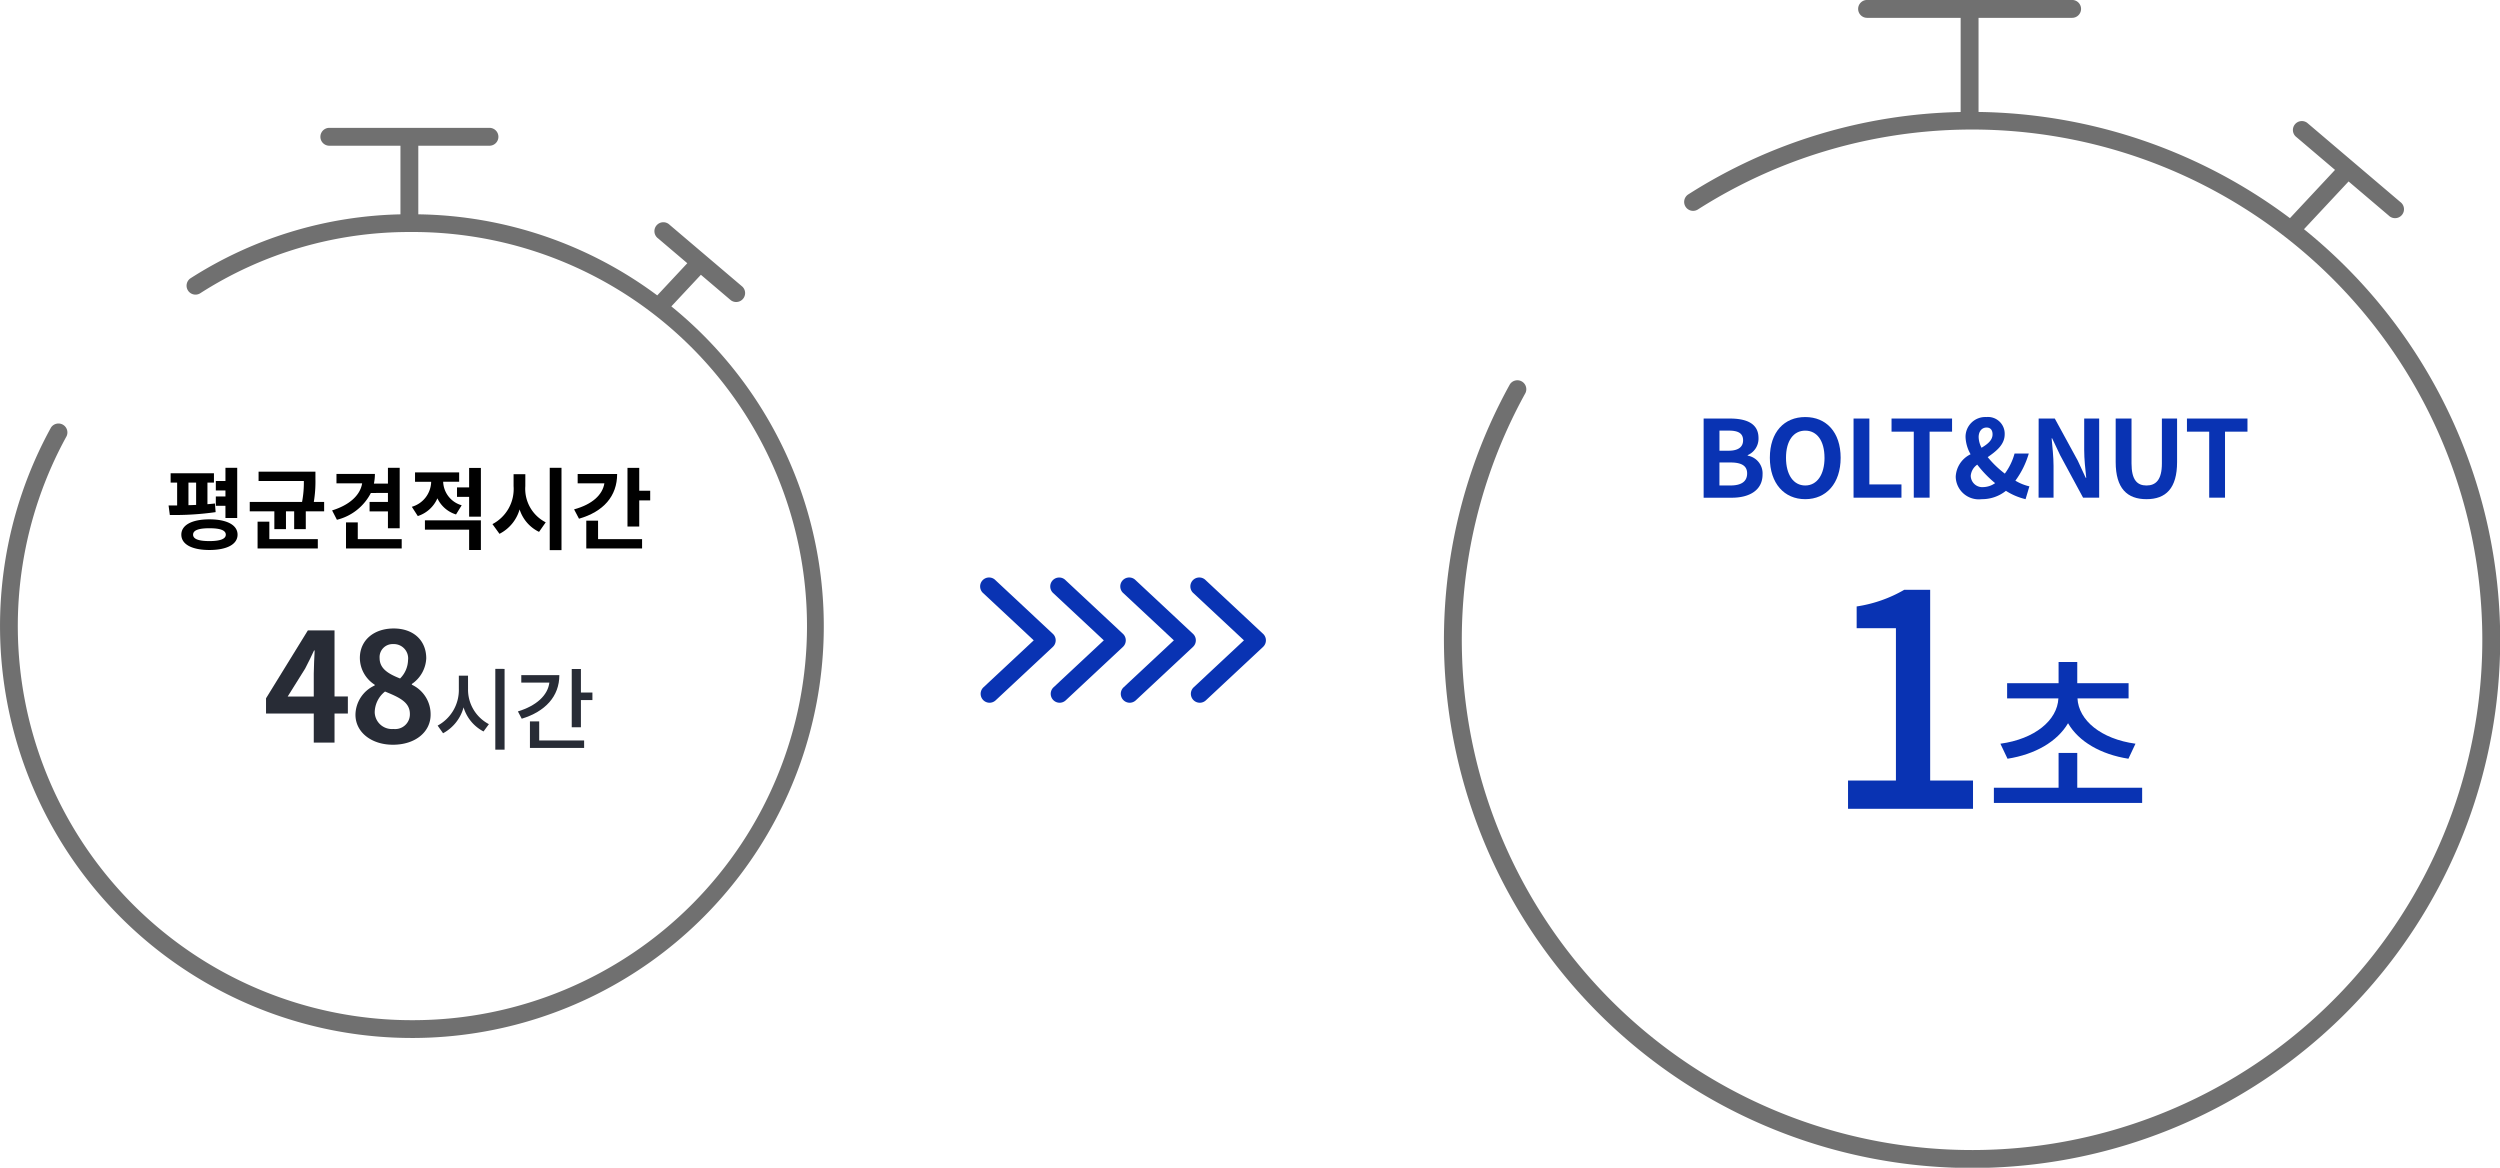 <svg xmlns="http://www.w3.org/2000/svg" width="279.763" height="130.676" viewBox="0 0 279.763 130.676">
    <defs>
        <style>
            .cls-2{fill:#0933b3}.cls-3{isolation:isolate}.cls-4{fill:#707070}.cls-5{fill:#282c36}
        </style>
    </defs>
    <g id="그룹_1370" transform="translate(-156.006 -567.682)">
        <path id="패스_1031" d="M266.982 646.466a1 1 0 0 1-.681-1.726l5.628-5.258-5.628-5.257a1 1 0 1 1 1.362-1.458l6.408 5.987a1 1 0 0 1 0 1.458l-6.408 5.987a1 1 0 0 1-.681.267z" class="cls-2" transform="translate(-.243 -.143)"/>
        <path id="패스_1032" d="M274.841 646.466a1 1 0 0 1-.681-1.726l5.628-5.258-5.628-5.257a1 1 0 1 1 1.363-1.458l6.408 5.987a1 1 0 0 1 0 1.458l-6.408 5.987a1 1 0 0 1-.682.267z" class="cls-2" transform="translate(-.26 -.143)"/>
        <path id="패스_1033" d="M282.7 646.466a1 1 0 0 1-.681-1.726l5.627-5.258-5.627-5.257a1 1 0 1 1 1.362-1.458l6.408 5.987a1 1 0 0 1 0 1.458l-6.408 5.987a1 1 0 0 1-.681.267z" class="cls-2" transform="translate(-.278 -.143)"/>
        <path id="패스_1034" d="M290.56 646.466a1 1 0 0 1-.682-1.726l5.628-5.258-5.628-5.257a1 1 0 1 1 1.362-1.458l6.408 5.987a1 1 0 0 1 0 1.458l-6.408 5.988a.993.993 0 0 1-.68.266z" class="cls-2" transform="translate(-.295 -.143)"/>
        <g id="그룹_1033" class="cls-3" transform="translate(362.81 633.684)">
            <path id="패스_1035" d="M363.268 655.174h5.36v-17.05h-4.394v-2.431a15.052 15.052 0 0 0 5.326-1.864h2.9v21.344h4.794v3.163h-13.986z" class="cls-2" transform="translate(-363.268 -633.83)"/>
        </g>
        <g id="그룹_1034" class="cls-3" transform="translate(379.132 641.762)">
            <path id="패스_1036" d="M396.217 656v1.7h-16.591V656h7.24v-3.894h2.09V656zm-15.862-4.928c3.853-.528 6.369-2.618 6.491-5.071h-5.739v-1.7h5.759v-2.373h2.09v2.372h5.744v1.7h-5.719c.121 2.453 2.637 4.543 6.491 5.071l-.791 1.682c-3.082-.486-5.557-1.906-6.755-3.975-1.216 2.069-3.691 3.489-6.773 3.975z" class="cls-2" transform="translate(-379.626 -641.926)"/>
        </g>
        <g id="그룹_1035" class="cls-3" transform="translate(346.652 614.351)">
            <path id="패스_1037" d="M347.074 614.622h2.932c1.819 0 3.208.526 3.208 2.178a2.01 2.01 0 0 1-1.209 1.915v.059a2.015 2.015 0 0 1 1.663 2.1c0 1.783-1.484 2.608-3.434 2.608h-3.16zm2.8 3.6c1.125 0 1.615-.455 1.615-1.161 0-.777-.526-1.088-1.59-1.088h-1.054v2.249zm.2 3.889c1.208 0 1.867-.431 1.867-1.353 0-.861-.646-1.22-1.867-1.22h-1.232v2.573z" class="cls-2" transform="translate(-347.074 -614.454)"/>
            <path id="패스_1038" d="M354.5 619.013c0-2.884 1.615-4.559 3.961-4.559s3.961 1.688 3.961 4.559-1.616 4.632-3.961 4.632-3.961-1.759-3.961-4.632zm6.115 0c0-1.9-.838-3.038-2.154-3.038s-2.154 1.135-2.154 3.038.838 3.1 2.154 3.1 2.157-1.213 2.157-3.1z" class="cls-2" transform="translate(-347.09 -614.454)"/>
            <path id="패스_1039" d="M363.887 614.622h1.77v7.372h3.591v1.484h-5.361z" class="cls-2" transform="translate(-347.111 -614.454)"/>
            <path id="패스_1040" d="M370.636 616.094h-2.488v-1.472h6.773v1.472h-2.513v7.384h-1.771z" class="cls-2" transform="translate(-347.121 -614.454)"/>
            <path id="패스_1041" d="M383.162 623.645a7.159 7.159 0 0 1-2.2-.934 4.278 4.278 0 0 1-2.717.934 2.583 2.583 0 0 1-2.9-2.513 2.936 2.936 0 0 1 1.663-2.512 4.19 4.19 0 0 1-.563-1.915 2.208 2.208 0 0 1 2.323-2.25 1.872 1.872 0 0 1 2.057 1.927c0 1.173-.957 1.9-1.9 2.56a11.24 11.24 0 0 0 1.915 1.844 6.705 6.705 0 0 0 1.09-2.25h1.591a9.705 9.705 0 0 1-1.5 3.039 5.38 5.38 0 0 0 1.568.635zm-4.7-1.352a2.4 2.4 0 0 0 1.293-.443 12.528 12.528 0 0 1-2-2.07 1.7 1.7 0 0 0-.729 1.244 1.294 1.294 0 0 0 1.432 1.269zm-.227-4.4c.694-.418 1.232-.849 1.232-1.5 0-.443-.2-.765-.67-.765-.515 0-.886.418-.886 1.076a2.744 2.744 0 0 0 .321 1.184z" class="cls-2" transform="translate(-347.136 -614.454)"/>
            <path id="패스_1042" d="M384.647 614.622h1.806l2.573 4.715.886 1.915h.06c-.1-.922-.228-2.1-.228-3.1v-3.53h1.675v8.855h-1.8l-2.56-4.739-.9-1.9h-.06c.084.957.215 2.07.215 3.087v3.554h-1.674z" class="cls-2" transform="translate(-347.157 -614.454)"/>
            <path id="패스_1043" d="M393.286 619.492v-4.87h1.772v5.026c0 1.843.635 2.466 1.674 2.466s1.724-.623 1.724-2.466v-5.026h1.7v4.87c0 2.945-1.257 4.153-3.423 4.153s-3.447-1.208-3.447-4.153z" class="cls-2" transform="translate(-347.176 -614.454)"/>
            <path id="패스_1044" d="M403.768 616.094h-2.489v-1.472h6.773v1.472h-2.513v7.384h-1.77z" class="cls-2" transform="translate(-347.194 -614.454)"/>
        </g>
        <path id="패스_1045" d="M426.909 607.558a58.851 58.851 0 0 0-12.717-14.228l4.991-5.343 4.5 3.823a1 1 0 1 0 1.292-1.52l-10.426-8.863a1 1 0 0 0-1.292 1.521l4.408 3.747-5.044 5.4a59.432 59.432 0 0 0-34.848-11.885v-10.532h10.472a1 1 0 0 0 0-2H365.3a1 1 0 0 0 0 2h10.471v10.539a58.721 58.721 0 0 0-30.449 9.2 1 1 0 1 0 1.078 1.683 57.1 57.1 0 1 1-19.327 20.557 1 1 0 0 0-1.746-.965 59.1 59.1 0 1 0 101.585-3.13z" class="cls-4" transform="translate(-.358)"/>
        <g id="그룹_1036" class="cls-3" transform="translate(185.776 638.012)">
            <path id="패스_1046" d="M195 647.683h-1.493v3.257h-2.323v-3.257h-5.343v-1.7l4.682-7.6h2.984v7.395H195zm-3.816-1.9v-2.561c0-.728.068-1.866.1-2.594h-.068c-.305.661-.645 1.357-1 2.035l-1.951 3.12z" class="cls-5" transform="translate(-185.842 -638.168)"/>
            <path id="패스_1047" d="M195.872 647.819a3.651 3.651 0 0 1 2.154-3.273v-.085a3.579 3.579 0 0 1-1.662-2.986c0-2.018 1.594-3.307 3.783-3.307 2.221 0 3.646 1.34 3.646 3.342a3.656 3.656 0 0 1-1.611 2.867v.085a3.648 3.648 0 0 1 2.1 3.358c0 1.9-1.678 3.358-4.223 3.358-2.389-.001-4.187-1.392-4.187-3.359zm6.09-.085c0-1.306-1.153-1.849-2.782-2.51a3.018 3.018 0 0 0-1.153 2.324 1.924 1.924 0 0 0 2.1 1.866 1.646 1.646 0 0 0 1.835-1.68zm-.2-6.072a1.6 1.6 0 0 0-1.662-1.747 1.459 1.459 0 0 0-1.526 1.56c0 1.188.967 1.765 2.29 2.29a3.005 3.005 0 0 0 .893-2.103z" class="cls-5" transform="translate(-185.864 -638.168)"/>
        </g>
        <g id="그룹_1037" class="cls-3" transform="translate(204.982 642.536)">
            <path id="패스_1048" d="M208.49 644.936a4.36 4.36 0 0 0 2.334 3.948l-.6.819a4.5 4.5 0 0 1-2.234-2.7 4.68 4.68 0 0 1-2.294 2.9l-.609-.857a4.53 4.53 0 0 0 2.374-4.109v-1.477h1.027zm4.089-2.234v9.036h-1.037V642.7z" class="cls-5" transform="translate(-205.09 -642.702)"/>
            <path id="패스_1049" d="M218.728 643.4c0 2.384-1.585 4.078-4.209 4.876l-.429-.817c2.065-.629 3.342-1.795 3.521-3.222h-3.142v-.837zm-2.254 7.31h5.026v.837h-6.064v-2.971h1.037zm5.954-5.365v.847h-1.286v3.042h-1.028v-6.523h1.028v2.633z" class="cls-5" transform="translate(-205.11 -642.702)"/>
        </g>
        <g id="그룹_1038" class="cls-3" transform="translate(174.871 620.026)">
            <path id="패스_1050" d="M180.179 625.108a32.245 32.245 0 0 1-5.127.318l-.14-1.067h.958v-2.552h-.728v-1.047h4.847v1.047h-.728v2.413c.289-.02.569-.049.838-.08zm2.453 2.522c0 1.078-1.186 1.715-3.151 1.715s-3.141-.638-3.141-1.715 1.186-1.714 3.141-1.714 3.151.629 3.151 1.714zm-5.495-3.3c.279 0 .569-.02.858-.029v-2.494h-.858zm4.179 3.3c0-.488-.619-.718-1.835-.718s-1.825.229-1.825.718.618.718 1.825.718 1.835-.239 1.835-.718zm-.04-3.231H180.2v-1.047h1.077v-.669H180.2v-1.057h1.077v-1.477h1.316v5.615h-1.316z" transform="translate(-174.913 -620.142)"/>
            <path id="패스_1051" d="M192.341 623.971v1.048h-2.054v1.995h-1.3v-1.995h-.918v1.995h-1.3v-1.995h-2.753v-1.048h5.854a11.625 11.625 0 0 0 .2-2.343h-5.066v-1.048h6.362v.788a14.219 14.219 0 0 1-.18 2.6zm-6.133 4.159h5.425v1.047h-6.741v-3h1.316z" transform="translate(-174.933 -620.143)"/>
            <path id="패스_1052" d="M197.591 622.964a5.835 5.835 0 0 1-3.8 3l-.539-1.048c1.945-.6 3.151-1.7 3.361-3.031h-2.872v-1.048h4.3a5.4 5.4 0 0 1-.11 1.078h1.569v-1.766h1.316v6.762H199.5v-1.885h-2.054v-1.057h2.054v-1.007zm3.45 5.166v1.047h-6.233v-2.921h1.317v1.874z" transform="translate(-174.953 -620.142)"/>
            <path id="패스_1053" d="M207.14 625.368a3.411 3.411 0 0 1-2.084-1.806 3.6 3.6 0 0 1-2.194 1.986l-.668-1.037a2.985 2.985 0 0 0 2.164-2.8h-1.806v-1.051h4.937v1.048H205.7a2.84 2.84 0 0 0 2.073 2.633zm-3.48.657h6.262v3.321h-1.316v-2.273h-4.946zm6.262-5.863v5.455h-1.316V623.4h-1.357v-1.057h1.357v-2.184z" transform="translate(-174.973 -620.142)"/>
            <path id="패스_1054" d="M214.913 622.2a4.213 4.213 0 0 0 2.284 4.05l-.747 1.067a4.2 4.2 0 0 1-2.175-2.513 4.444 4.444 0 0 1-2.253 2.732l-.787-1.088a4.428 4.428 0 0 0 2.365-4.248v-1.34h1.316zm4.049-2.053v9.215h-1.316v-9.215z" transform="translate(-174.993 -620.142)"/>
            <path id="패스_1055" d="M225.209 620.839c0 2.493-1.536 4.219-4.268 5.006l-.549-1.046c2.044-.56 3.181-1.626 3.391-2.913h-2.991v-1.048zm-2.133 7.29H228v1.047h-6.243v-3.111h1.317zm5.833-5.414v1.077h-1.226v2.931h-1.316v-6.572h1.316v2.564z" transform="translate(-175.013 -620.142)"/>
        </g>
        <path id="패스_1056" d="M231.133 602l3.306-3.537 3.353 2.851a1 1 0 0 0 1.292-1.521l-8.145-6.923a1 1 0 1 0-1.292 1.52l3.271 2.78-3.363 3.6a45.84 45.84 0 0 0-26.739-9.072v-7.677h7.964a1 1 0 0 0 0-2h-17.92a1 1 0 1 0 0 2h7.959v7.679a45.3 45.3 0 0 0-23.523 7.175 1 1 0 0 0 1.079 1.68 43.317 43.317 0 0 1 23.452-6.878h.279a44.1 44.1 0 0 1 .214 88.2h-.22a44.1 44.1 0 0 1-38.645-65.347 1 1 0 0 0-1.749-.961 46.1 46.1 0 0 0 40.395 68.3h.229A46.077 46.077 0 0 0 231.133 602z" class="cls-4" transform="translate(0 -.032)"/>
    </g>
</svg>
